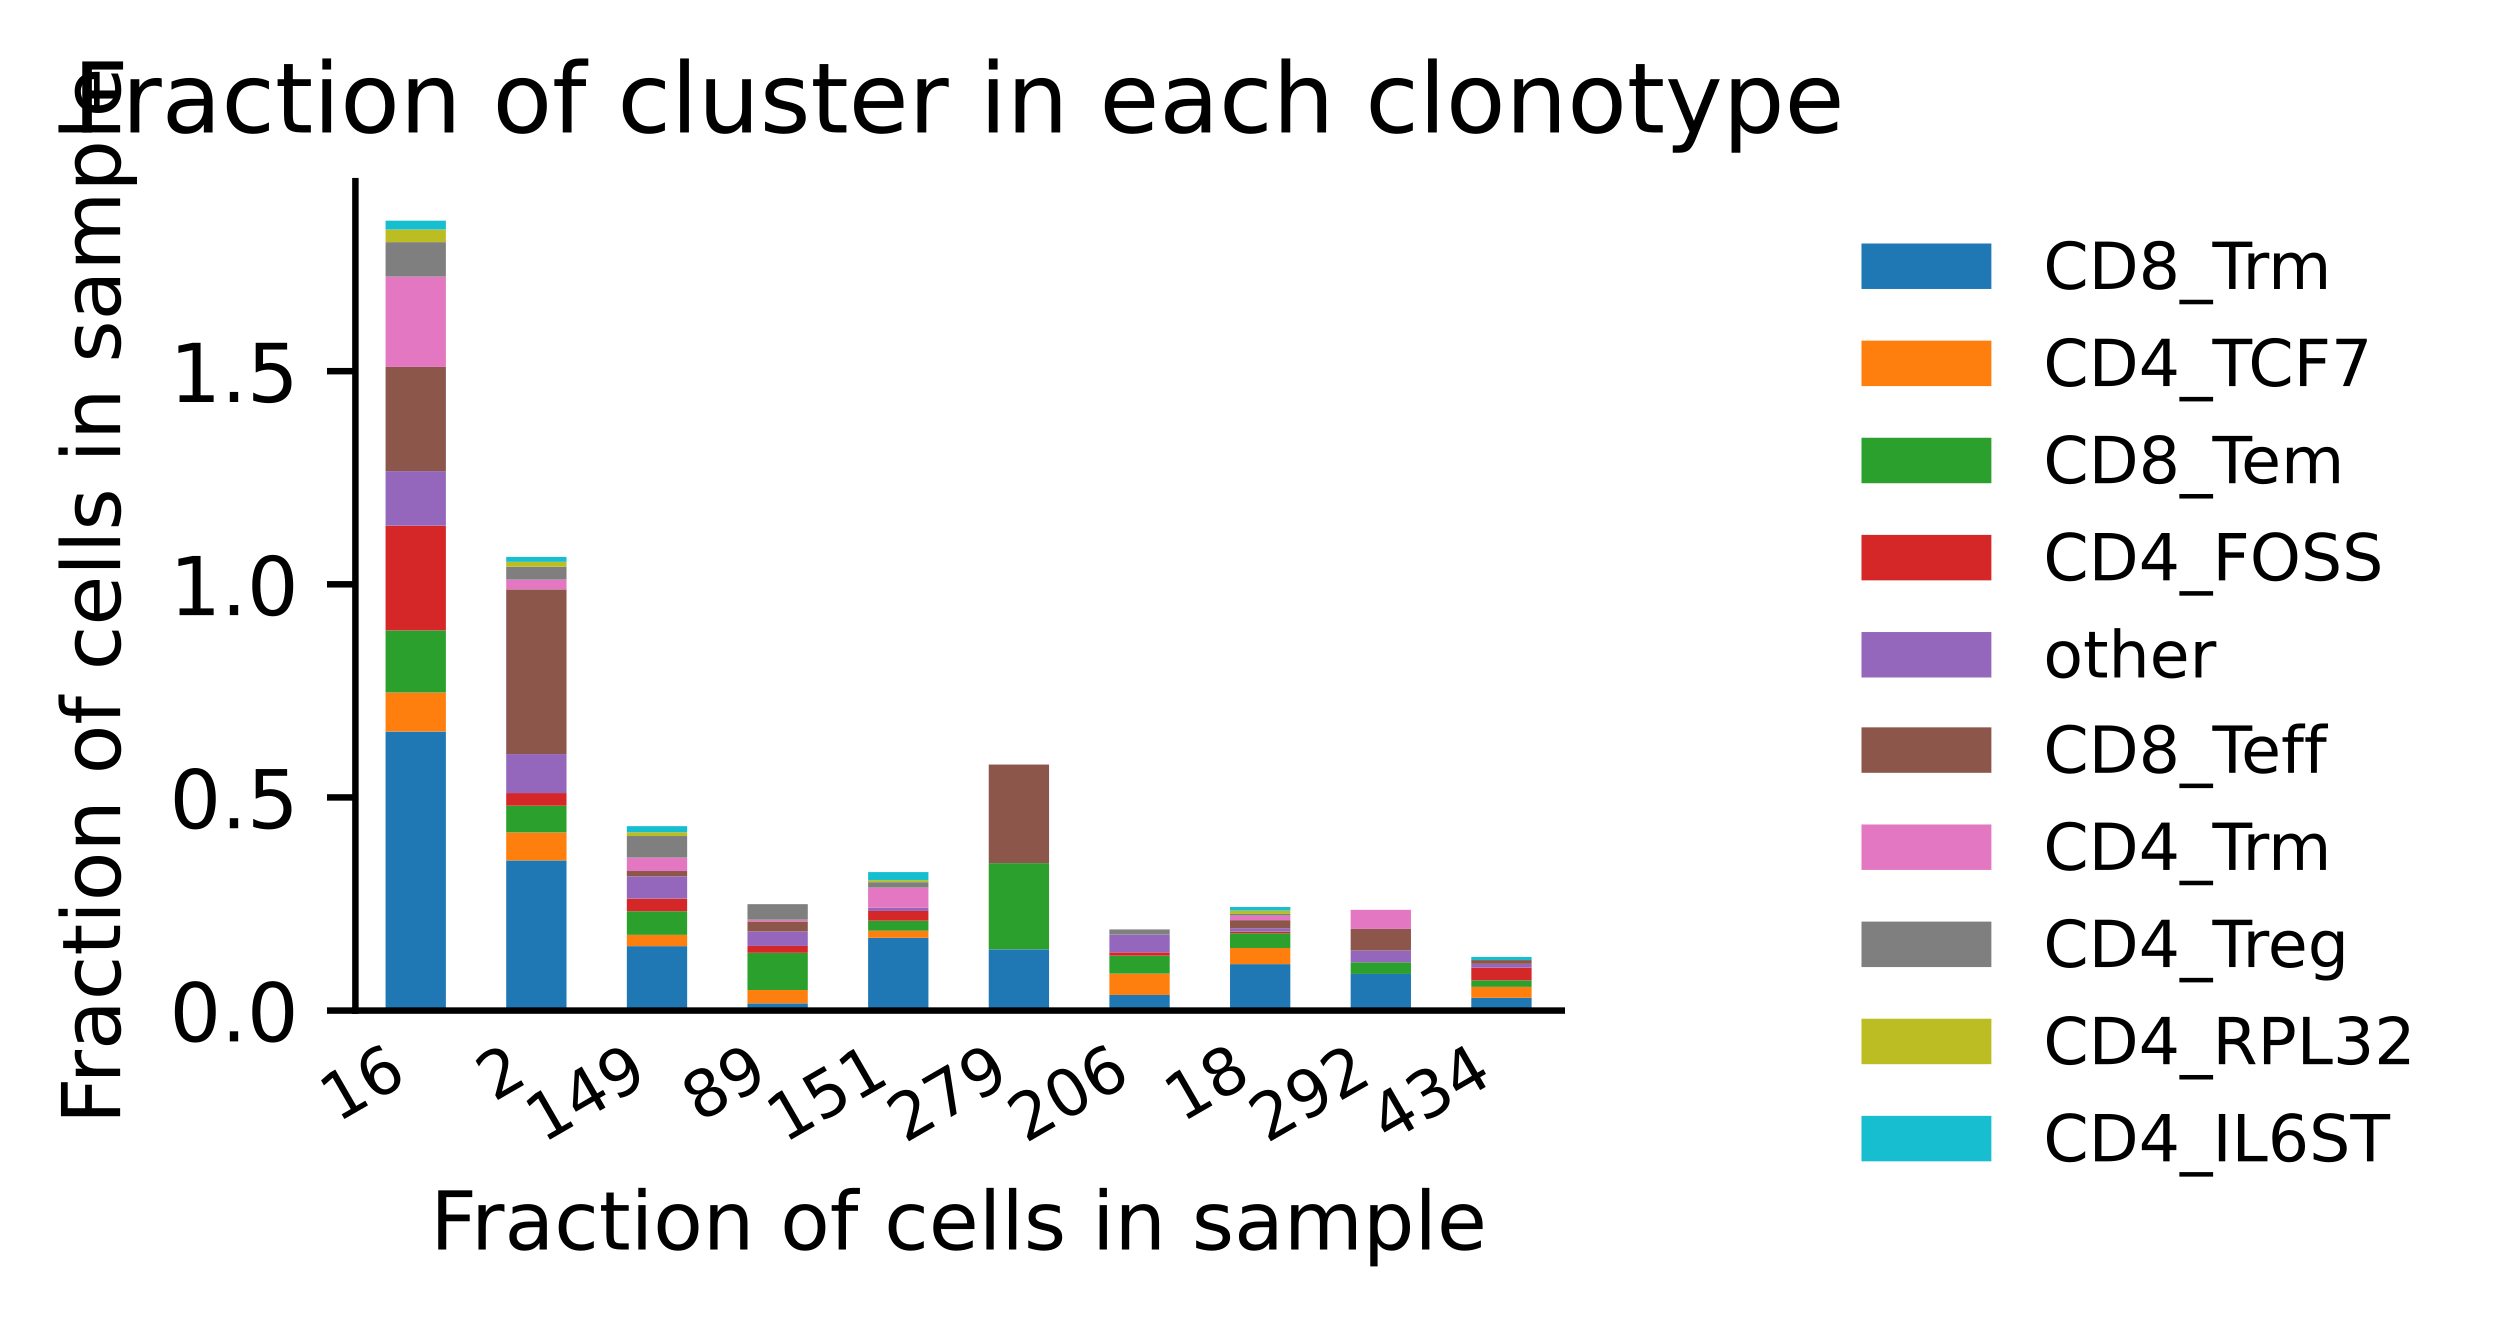 <?xml version="1.0" encoding="utf-8" standalone="no"?>
<!DOCTYPE svg PUBLIC "-//W3C//DTD SVG 1.1//EN"
  "http://www.w3.org/Graphics/SVG/1.1/DTD/svg11.dtd">
<!-- Created with matplotlib (https://matplotlib.org/) -->
<svg height="163.204pt" version="1.1" viewBox="0 0 307.967 163.204" width="307.967pt" xmlns="http://www.w3.org/2000/svg" xmlns:xlink="http://www.w3.org/1999/xlink">
 <defs>
  <style type="text/css">
*{stroke-linecap:butt;stroke-linejoin:round;}
  </style>
 </defs>
 <g id="figure_1">
  <g id="patch_1">
   <path d="M 0 163.204 
L 307.967 163.204 
L 307.967 0 
L 0 0 
z
" style="fill:#ffffff;"/>
  </g>
  <g id="axes_1">
   <g id="patch_2">
    <path d="M 43.781 124.486 
L 192.389 124.486 
L 192.389 22.318 
L 43.781 22.318 
z
" style="fill:#ffffff;"/>
   </g>
   <g id="patch_3">
    <path clip-path="url(#pfa4f77b683)" d="M 47.496 124.486 
L 54.927 124.486 
L 54.927 90.114 
L 47.496 90.114 
z
" style="fill:#1f77b4;"/>
   </g>
   <g id="patch_4">
    <path clip-path="url(#pfa4f77b683)" d="M 62.357 124.486 
L 69.788 124.486 
L 69.788 105.986 
L 62.357 105.986 
z
" style="fill:#1f77b4;"/>
   </g>
   <g id="patch_5">
    <path clip-path="url(#pfa4f77b683)" d="M 77.218 124.486 
L 84.648 124.486 
L 84.648 116.552 
L 77.218 116.552 
z
" style="fill:#1f77b4;"/>
   </g>
   <g id="patch_6">
    <path clip-path="url(#pfa4f77b683)" d="M 92.079 124.486 
L 99.509 124.486 
L 99.509 123.596 
L 92.079 123.596 
z
" style="fill:#1f77b4;"/>
   </g>
   <g id="patch_7">
    <path clip-path="url(#pfa4f77b683)" d="M 106.94 124.486 
L 114.37 124.486 
L 114.37 115.53 
L 106.94 115.53 
z
" style="fill:#1f77b4;"/>
   </g>
   <g id="patch_8">
    <path clip-path="url(#pfa4f77b683)" d="M 121.8 124.486 
L 129.231 124.486 
L 129.231 116.942 
L 121.8 116.942 
z
" style="fill:#1f77b4;"/>
   </g>
   <g id="patch_9">
    <path clip-path="url(#pfa4f77b683)" d="M 136.661 124.486 
L 144.092 124.486 
L 144.092 122.567 
L 136.661 122.567 
z
" style="fill:#1f77b4;"/>
   </g>
   <g id="patch_10">
    <path clip-path="url(#pfa4f77b683)" d="M 151.522 124.486 
L 158.952 124.486 
L 158.952 118.766 
L 151.522 118.766 
z
" style="fill:#1f77b4;"/>
   </g>
   <g id="patch_11">
    <path clip-path="url(#pfa4f77b683)" d="M 166.383 124.486 
L 173.813 124.486 
L 173.813 119.977 
L 166.383 119.977 
z
" style="fill:#1f77b4;"/>
   </g>
   <g id="patch_12">
    <path clip-path="url(#pfa4f77b683)" d="M 181.244 124.486 
L 188.674 124.486 
L 188.674 122.923 
L 181.244 122.923 
z
" style="fill:#1f77b4;"/>
   </g>
   <g id="patch_13">
    <path clip-path="url(#pfa4f77b683)" d="M 47.496 90.114 
L 54.927 90.114 
L 54.927 85.309 
L 47.496 85.309 
z
" style="fill:#ff7f0e;"/>
   </g>
   <g id="patch_14">
    <path clip-path="url(#pfa4f77b683)" d="M 62.357 105.986 
L 69.788 105.986 
L 69.788 102.547 
L 62.357 102.547 
z
" style="fill:#ff7f0e;"/>
   </g>
   <g id="patch_15">
    <path clip-path="url(#pfa4f77b683)" d="M 77.218 116.552 
L 84.648 116.552 
L 84.648 115.163 
L 77.218 115.163 
z
" style="fill:#ff7f0e;"/>
   </g>
   <g id="patch_16">
    <path clip-path="url(#pfa4f77b683)" d="M 92.079 123.596 
L 99.509 123.596 
L 99.509 121.959 
L 92.079 121.959 
z
" style="fill:#ff7f0e;"/>
   </g>
   <g id="patch_17">
    <path clip-path="url(#pfa4f77b683)" d="M 106.94 115.53 
L 114.37 115.53 
L 114.37 114.655 
L 106.94 114.655 
z
" style="fill:#ff7f0e;"/>
   </g>
   <g id="patch_18">
    <path clip-path="url(#pfa4f77b683)" d="M 121.8 124.486 
L 129.231 124.486 
L 129.231 124.486 
L 121.8 124.486 
z
" style="fill:#ff7f0e;"/>
   </g>
   <g id="patch_19">
    <path clip-path="url(#pfa4f77b683)" d="M 136.661 122.567 
L 144.092 122.567 
L 144.092 119.941 
L 136.661 119.941 
z
" style="fill:#ff7f0e;"/>
   </g>
   <g id="patch_20">
    <path clip-path="url(#pfa4f77b683)" d="M 151.522 118.766 
L 158.952 118.766 
L 158.952 116.78 
L 151.522 116.78 
z
" style="fill:#ff7f0e;"/>
   </g>
   <g id="patch_21">
    <path clip-path="url(#pfa4f77b683)" d="M 166.383 124.486 
L 173.813 124.486 
L 173.813 124.486 
L 166.383 124.486 
z
" style="fill:#ff7f0e;"/>
   </g>
   <g id="patch_22">
    <path clip-path="url(#pfa4f77b683)" d="M 181.244 122.923 
L 188.674 122.923 
L 188.674 121.57 
L 181.244 121.57 
z
" style="fill:#ff7f0e;"/>
   </g>
   <g id="patch_23">
    <path clip-path="url(#pfa4f77b683)" d="M 47.496 85.309 
L 54.927 85.309 
L 54.927 77.655 
L 47.496 77.655 
z
" style="fill:#2ca02c;"/>
   </g>
   <g id="patch_24">
    <path clip-path="url(#pfa4f77b683)" d="M 62.357 102.547 
L 69.788 102.547 
L 69.788 99.254 
L 62.357 99.254 
z
" style="fill:#2ca02c;"/>
   </g>
   <g id="patch_25">
    <path clip-path="url(#pfa4f77b683)" d="M 77.218 115.163 
L 84.648 115.163 
L 84.648 112.252 
L 77.218 112.252 
z
" style="fill:#2ca02c;"/>
   </g>
   <g id="patch_26">
    <path clip-path="url(#pfa4f77b683)" d="M 92.079 121.959 
L 99.509 121.959 
L 99.509 117.373 
L 92.079 117.373 
z
" style="fill:#2ca02c;"/>
   </g>
   <g id="patch_27">
    <path clip-path="url(#pfa4f77b683)" d="M 106.94 114.655 
L 114.37 114.655 
L 114.37 113.418 
L 106.94 113.418 
z
" style="fill:#2ca02c;"/>
   </g>
   <g id="patch_28">
    <path clip-path="url(#pfa4f77b683)" d="M 121.8 116.942 
L 129.231 116.942 
L 129.231 106.327 
L 121.8 106.327 
z
" style="fill:#2ca02c;"/>
   </g>
   <g id="patch_29">
    <path clip-path="url(#pfa4f77b683)" d="M 136.661 119.941 
L 144.092 119.941 
L 144.092 117.728 
L 136.661 117.728 
z
" style="fill:#2ca02c;"/>
   </g>
   <g id="patch_30">
    <path clip-path="url(#pfa4f77b683)" d="M 151.522 116.78 
L 158.952 116.78 
L 158.952 114.959 
L 151.522 114.959 
z
" style="fill:#2ca02c;"/>
   </g>
   <g id="patch_31">
    <path clip-path="url(#pfa4f77b683)" d="M 166.383 119.977 
L 173.813 119.977 
L 173.813 118.539 
L 166.383 118.539 
z
" style="fill:#2ca02c;"/>
   </g>
   <g id="patch_32">
    <path clip-path="url(#pfa4f77b683)" d="M 181.244 121.57 
L 188.674 121.57 
L 188.674 120.764 
L 181.244 120.764 
z
" style="fill:#2ca02c;"/>
   </g>
   <g id="patch_33">
    <path clip-path="url(#pfa4f77b683)" d="M 47.496 77.655 
L 54.927 77.655 
L 54.927 64.754 
L 47.496 64.754 
z
" style="fill:#d62728;"/>
   </g>
   <g id="patch_34">
    <path clip-path="url(#pfa4f77b683)" d="M 62.357 99.254 
L 69.788 99.254 
L 69.788 97.695 
L 62.357 97.695 
z
" style="fill:#d62728;"/>
   </g>
   <g id="patch_35">
    <path clip-path="url(#pfa4f77b683)" d="M 77.218 112.252 
L 84.648 112.252 
L 84.648 110.694 
L 77.218 110.694 
z
" style="fill:#d62728;"/>
   </g>
   <g id="patch_36">
    <path clip-path="url(#pfa4f77b683)" d="M 92.079 117.373 
L 99.509 117.373 
L 99.509 116.528 
L 92.079 116.528 
z
" style="fill:#d62728;"/>
   </g>
   <g id="patch_37">
    <path clip-path="url(#pfa4f77b683)" d="M 106.94 113.418 
L 114.37 113.418 
L 114.37 112.219 
L 106.94 112.219 
z
" style="fill:#d62728;"/>
   </g>
   <g id="patch_38">
    <path clip-path="url(#pfa4f77b683)" d="M 121.8 124.486 
L 129.231 124.486 
L 129.231 124.486 
L 121.8 124.486 
z
" style="fill:#d62728;"/>
   </g>
   <g id="patch_39">
    <path clip-path="url(#pfa4f77b683)" d="M 136.661 117.728 
L 144.092 117.728 
L 144.092 117.317 
L 136.661 117.317 
z
" style="fill:#d62728;"/>
   </g>
   <g id="patch_40">
    <path clip-path="url(#pfa4f77b683)" d="M 151.522 114.959 
L 158.952 114.959 
L 158.952 114.75 
L 151.522 114.75 
z
" style="fill:#d62728;"/>
   </g>
   <g id="patch_41">
    <path clip-path="url(#pfa4f77b683)" d="M 166.383 124.486 
L 173.813 124.486 
L 173.813 124.486 
L 166.383 124.486 
z
" style="fill:#d62728;"/>
   </g>
   <g id="patch_42">
    <path clip-path="url(#pfa4f77b683)" d="M 181.244 120.764 
L 188.674 120.764 
L 188.674 119.198 
L 181.244 119.198 
z
" style="fill:#d62728;"/>
   </g>
   <g id="patch_43">
    <path clip-path="url(#pfa4f77b683)" d="M 47.496 64.754 
L 54.927 64.754 
L 54.927 58.039 
L 47.496 58.039 
z
" style="fill:#9467bd;"/>
   </g>
   <g id="patch_44">
    <path clip-path="url(#pfa4f77b683)" d="M 62.357 97.695 
L 69.788 97.695 
L 69.788 92.892 
L 62.357 92.892 
z
" style="fill:#9467bd;"/>
   </g>
   <g id="patch_45">
    <path clip-path="url(#pfa4f77b683)" d="M 77.218 110.694 
L 84.648 110.694 
L 84.648 107.955 
L 77.218 107.955 
z
" style="fill:#9467bd;"/>
   </g>
   <g id="patch_46">
    <path clip-path="url(#pfa4f77b683)" d="M 92.079 116.528 
L 99.509 116.528 
L 99.509 114.755 
L 92.079 114.755 
z
" style="fill:#9467bd;"/>
   </g>
   <g id="patch_47">
    <path clip-path="url(#pfa4f77b683)" d="M 106.94 112.219 
L 114.37 112.219 
L 114.37 111.833 
L 106.94 111.833 
z
" style="fill:#9467bd;"/>
   </g>
   <g id="patch_48">
    <path clip-path="url(#pfa4f77b683)" d="M 121.8 124.486 
L 129.231 124.486 
L 129.231 124.486 
L 121.8 124.486 
z
" style="fill:#9467bd;"/>
   </g>
   <g id="patch_49">
    <path clip-path="url(#pfa4f77b683)" d="M 136.661 117.317 
L 144.092 117.317 
L 144.092 115.139 
L 136.661 115.139 
z
" style="fill:#9467bd;"/>
   </g>
   <g id="patch_50">
    <path clip-path="url(#pfa4f77b683)" d="M 151.522 114.75 
L 158.952 114.75 
L 158.952 114.34 
L 151.522 114.34 
z
" style="fill:#9467bd;"/>
   </g>
   <g id="patch_51">
    <path clip-path="url(#pfa4f77b683)" d="M 166.383 118.539 
L 173.813 118.539 
L 173.813 117.1 
L 166.383 117.1 
z
" style="fill:#9467bd;"/>
   </g>
   <g id="patch_52">
    <path clip-path="url(#pfa4f77b683)" d="M 181.244 119.198 
L 188.674 119.198 
L 188.674 118.733 
L 181.244 118.733 
z
" style="fill:#9467bd;"/>
   </g>
   <g id="patch_53">
    <path clip-path="url(#pfa4f77b683)" d="M 47.496 58.039 
L 54.927 58.039 
L 54.927 45.201 
L 47.496 45.201 
z
" style="fill:#8c564b;"/>
   </g>
   <g id="patch_54">
    <path clip-path="url(#pfa4f77b683)" d="M 62.357 92.892 
L 69.788 92.892 
L 69.788 72.6 
L 62.357 72.6 
z
" style="fill:#8c564b;"/>
   </g>
   <g id="patch_55">
    <path clip-path="url(#pfa4f77b683)" d="M 77.218 107.955 
L 84.648 107.955 
L 84.648 107.298 
L 77.218 107.298 
z
" style="fill:#8c564b;"/>
   </g>
   <g id="patch_56">
    <path clip-path="url(#pfa4f77b683)" d="M 92.079 114.755 
L 99.509 114.755 
L 99.509 113.504 
L 92.079 113.504 
z
" style="fill:#8c564b;"/>
   </g>
   <g id="patch_57">
    <path clip-path="url(#pfa4f77b683)" d="M 106.94 124.486 
L 114.37 124.486 
L 114.37 124.486 
L 106.94 124.486 
z
" style="fill:#8c564b;"/>
   </g>
   <g id="patch_58">
    <path clip-path="url(#pfa4f77b683)" d="M 121.8 106.327 
L 129.231 106.327 
L 129.231 94.182 
L 121.8 94.182 
z
" style="fill:#8c564b;"/>
   </g>
   <g id="patch_59">
    <path clip-path="url(#pfa4f77b683)" d="M 136.661 124.486 
L 144.092 124.486 
L 144.092 124.486 
L 136.661 124.486 
z
" style="fill:#8c564b;"/>
   </g>
   <g id="patch_60">
    <path clip-path="url(#pfa4f77b683)" d="M 151.522 114.34 
L 158.952 114.34 
L 158.952 113.349 
L 151.522 113.349 
z
" style="fill:#8c564b;"/>
   </g>
   <g id="patch_61">
    <path clip-path="url(#pfa4f77b683)" d="M 166.383 117.1 
L 173.813 117.1 
L 173.813 114.431 
L 166.383 114.431 
z
" style="fill:#8c564b;"/>
   </g>
   <g id="patch_62">
    <path clip-path="url(#pfa4f77b683)" d="M 181.244 118.733 
L 188.674 118.733 
L 188.674 118.268 
L 181.244 118.268 
z
" style="fill:#8c564b;"/>
   </g>
   <g id="patch_63">
    <path clip-path="url(#pfa4f77b683)" d="M 47.496 45.201 
L 54.927 45.201 
L 54.927 34.077 
L 47.496 34.077 
z
" style="fill:#e377c2;"/>
   </g>
   <g id="patch_64">
    <path clip-path="url(#pfa4f77b683)" d="M 62.357 72.6 
L 69.788 72.6 
L 69.788 71.406 
L 62.357 71.406 
z
" style="fill:#e377c2;"/>
   </g>
   <g id="patch_65">
    <path clip-path="url(#pfa4f77b683)" d="M 77.218 107.298 
L 84.648 107.298 
L 84.648 105.652 
L 77.218 105.652 
z
" style="fill:#e377c2;"/>
   </g>
   <g id="patch_66">
    <path clip-path="url(#pfa4f77b683)" d="M 92.079 113.504 
L 99.509 113.504 
L 99.509 113.296 
L 92.079 113.296 
z
" style="fill:#e377c2;"/>
   </g>
   <g id="patch_67">
    <path clip-path="url(#pfa4f77b683)" d="M 106.94 111.833 
L 114.37 111.833 
L 114.37 109.346 
L 106.94 109.346 
z
" style="fill:#e377c2;"/>
   </g>
   <g id="patch_68">
    <path clip-path="url(#pfa4f77b683)" d="M 121.8 124.486 
L 129.231 124.486 
L 129.231 124.486 
L 121.8 124.486 
z
" style="fill:#e377c2;"/>
   </g>
   <g id="patch_69">
    <path clip-path="url(#pfa4f77b683)" d="M 136.661 124.486 
L 144.092 124.486 
L 144.092 124.486 
L 136.661 124.486 
z
" style="fill:#e377c2;"/>
   </g>
   <g id="patch_70">
    <path clip-path="url(#pfa4f77b683)" d="M 151.522 113.349 
L 158.952 113.349 
L 158.952 112.795 
L 151.522 112.795 
z
" style="fill:#e377c2;"/>
   </g>
   <g id="patch_71">
    <path clip-path="url(#pfa4f77b683)" d="M 166.383 114.431 
L 173.813 114.431 
L 173.813 112.08 
L 166.383 112.08 
z
" style="fill:#e377c2;"/>
   </g>
   <g id="patch_72">
    <path clip-path="url(#pfa4f77b683)" d="M 181.244 124.486 
L 188.674 124.486 
L 188.674 124.486 
L 181.244 124.486 
z
" style="fill:#e377c2;"/>
   </g>
   <g id="patch_73">
    <path clip-path="url(#pfa4f77b683)" d="M 47.496 34.077 
L 54.927 34.077 
L 54.927 29.827 
L 47.496 29.827 
z
" style="fill:#7f7f7f;"/>
   </g>
   <g id="patch_74">
    <path clip-path="url(#pfa4f77b683)" d="M 62.357 71.406 
L 69.788 71.406 
L 69.788 69.822 
L 62.357 69.822 
z
" style="fill:#7f7f7f;"/>
   </g>
   <g id="patch_75">
    <path clip-path="url(#pfa4f77b683)" d="M 77.218 105.652 
L 84.648 105.652 
L 84.648 102.986 
L 77.218 102.986 
z
" style="fill:#7f7f7f;"/>
   </g>
   <g id="patch_76">
    <path clip-path="url(#pfa4f77b683)" d="M 92.079 113.296 
L 99.509 113.296 
L 99.509 111.381 
L 92.079 111.381 
z
" style="fill:#7f7f7f;"/>
   </g>
   <g id="patch_77">
    <path clip-path="url(#pfa4f77b683)" d="M 106.94 109.346 
L 114.37 109.346 
L 114.37 108.672 
L 106.94 108.672 
z
" style="fill:#7f7f7f;"/>
   </g>
   <g id="patch_78">
    <path clip-path="url(#pfa4f77b683)" d="M 121.8 124.486 
L 129.231 124.486 
L 129.231 124.486 
L 121.8 124.486 
z
" style="fill:#7f7f7f;"/>
   </g>
   <g id="patch_79">
    <path clip-path="url(#pfa4f77b683)" d="M 136.661 115.139 
L 144.092 115.139 
L 144.092 114.494 
L 136.661 114.494 
z
" style="fill:#7f7f7f;"/>
   </g>
   <g id="patch_80">
    <path clip-path="url(#pfa4f77b683)" d="M 151.522 112.795 
L 158.952 112.795 
L 158.952 112.586 
L 151.522 112.586 
z
" style="fill:#7f7f7f;"/>
   </g>
   <g id="patch_81">
    <path clip-path="url(#pfa4f77b683)" d="M 166.383 124.486 
L 173.813 124.486 
L 173.813 124.486 
L 166.383 124.486 
z
" style="fill:#7f7f7f;"/>
   </g>
   <g id="patch_82">
    <path clip-path="url(#pfa4f77b683)" d="M 181.244 124.486 
L 188.674 124.486 
L 188.674 124.486 
L 181.244 124.486 
z
" style="fill:#7f7f7f;"/>
   </g>
   <g id="patch_83">
    <path clip-path="url(#pfa4f77b683)" d="M 47.496 29.827 
L 54.927 29.827 
L 54.927 28.273 
L 47.496 28.273 
z
" style="fill:#bcbd22;"/>
   </g>
   <g id="patch_84">
    <path clip-path="url(#pfa4f77b683)" d="M 62.357 69.822 
L 69.788 69.822 
L 69.788 69.21 
L 62.357 69.21 
z
" style="fill:#bcbd22;"/>
   </g>
   <g id="patch_85">
    <path clip-path="url(#pfa4f77b683)" d="M 77.218 102.986 
L 84.648 102.986 
L 84.648 102.521 
L 77.218 102.521 
z
" style="fill:#bcbd22;"/>
   </g>
   <g id="patch_86">
    <path clip-path="url(#pfa4f77b683)" d="M 92.079 124.486 
L 99.509 124.486 
L 99.509 124.486 
L 92.079 124.486 
z
" style="fill:#bcbd22;"/>
   </g>
   <g id="patch_87">
    <path clip-path="url(#pfa4f77b683)" d="M 106.94 108.672 
L 114.37 108.672 
L 114.37 108.421 
L 106.94 108.421 
z
" style="fill:#bcbd22;"/>
   </g>
   <g id="patch_88">
    <path clip-path="url(#pfa4f77b683)" d="M 121.8 124.486 
L 129.231 124.486 
L 129.231 124.486 
L 121.8 124.486 
z
" style="fill:#bcbd22;"/>
   </g>
   <g id="patch_89">
    <path clip-path="url(#pfa4f77b683)" d="M 136.661 124.486 
L 144.092 124.486 
L 144.092 124.486 
L 136.661 124.486 
z
" style="fill:#bcbd22;"/>
   </g>
   <g id="patch_90">
    <path clip-path="url(#pfa4f77b683)" d="M 151.522 112.586 
L 158.952 112.586 
L 158.952 112.176 
L 151.522 112.176 
z
" style="fill:#bcbd22;"/>
   </g>
   <g id="patch_91">
    <path clip-path="url(#pfa4f77b683)" d="M 166.383 124.486 
L 173.813 124.486 
L 173.813 124.486 
L 166.383 124.486 
z
" style="fill:#bcbd22;"/>
   </g>
   <g id="patch_92">
    <path clip-path="url(#pfa4f77b683)" d="M 181.244 124.486 
L 188.674 124.486 
L 188.674 124.486 
L 181.244 124.486 
z
" style="fill:#bcbd22;"/>
   </g>
   <g id="patch_93">
    <path clip-path="url(#pfa4f77b683)" d="M 47.496 28.273 
L 54.927 28.273 
L 54.927 27.183 
L 47.496 27.183 
z
" style="fill:#17becf;"/>
   </g>
   <g id="patch_94">
    <path clip-path="url(#pfa4f77b683)" d="M 62.357 69.21 
L 69.788 69.21 
L 69.788 68.606 
L 62.357 68.606 
z
" style="fill:#17becf;"/>
   </g>
   <g id="patch_95">
    <path clip-path="url(#pfa4f77b683)" d="M 77.218 102.521 
L 84.648 102.521 
L 84.648 101.77 
L 77.218 101.77 
z
" style="fill:#17becf;"/>
   </g>
   <g id="patch_96">
    <path clip-path="url(#pfa4f77b683)" d="M 92.079 124.486 
L 99.509 124.486 
L 99.509 124.486 
L 92.079 124.486 
z
" style="fill:#17becf;"/>
   </g>
   <g id="patch_97">
    <path clip-path="url(#pfa4f77b683)" d="M 106.94 108.421 
L 114.37 108.421 
L 114.37 107.43 
L 106.94 107.43 
z
" style="fill:#17becf;"/>
   </g>
   <g id="patch_98">
    <path clip-path="url(#pfa4f77b683)" d="M 121.8 124.486 
L 129.231 124.486 
L 129.231 124.486 
L 121.8 124.486 
z
" style="fill:#17becf;"/>
   </g>
   <g id="patch_99">
    <path clip-path="url(#pfa4f77b683)" d="M 136.661 124.486 
L 144.092 124.486 
L 144.092 124.486 
L 136.661 124.486 
z
" style="fill:#17becf;"/>
   </g>
   <g id="patch_100">
    <path clip-path="url(#pfa4f77b683)" d="M 151.522 112.176 
L 158.952 112.176 
L 158.952 111.732 
L 151.522 111.732 
z
" style="fill:#17becf;"/>
   </g>
   <g id="patch_101">
    <path clip-path="url(#pfa4f77b683)" d="M 166.383 124.486 
L 173.813 124.486 
L 173.813 124.486 
L 166.383 124.486 
z
" style="fill:#17becf;"/>
   </g>
   <g id="patch_102">
    <path clip-path="url(#pfa4f77b683)" d="M 181.244 118.268 
L 188.674 118.268 
L 188.674 117.882 
L 181.244 117.882 
z
" style="fill:#17becf;"/>
   </g>
   <g id="matplotlib.axis_1">
    <g id="xtick_1">
     <g id="line2d_1"/>
     <g id="text_1">
      <!-- 16 -->
      <defs>
       <path d="M 12.406 8.297 
L 28.516 8.297 
L 28.516 63.922 
L 10.984 60.406 
L 10.984 69.391 
L 28.422 72.906 
L 38.281 72.906 
L 38.281 8.297 
L 54.391 8.297 
L 54.391 0 
L 12.406 0 
z
" id="DejaVuSans-49"/>
       <path d="M 33.016 40.375 
Q 26.375 40.375 22.484 35.828 
Q 18.609 31.297 18.609 23.391 
Q 18.609 15.531 22.484 10.953 
Q 26.375 6.391 33.016 6.391 
Q 39.656 6.391 43.531 10.953 
Q 47.406 15.531 47.406 23.391 
Q 47.406 31.297 43.531 35.828 
Q 39.656 40.375 33.016 40.375 
z
M 52.594 71.297 
L 52.594 62.312 
Q 48.875 64.062 45.094 64.984 
Q 41.312 65.922 37.594 65.922 
Q 27.828 65.922 22.672 59.328 
Q 17.531 52.734 16.797 39.406 
Q 19.672 43.656 24.016 45.922 
Q 28.375 48.188 33.594 48.188 
Q 44.578 48.188 50.953 41.516 
Q 57.328 34.859 57.328 23.391 
Q 57.328 12.156 50.688 5.359 
Q 44.047 -1.422 33.016 -1.422 
Q 20.359 -1.422 13.672 8.266 
Q 6.984 17.969 6.984 36.375 
Q 6.984 53.656 15.188 63.938 
Q 23.391 74.219 37.203 74.219 
Q 40.922 74.219 44.703 73.484 
Q 48.484 72.75 52.594 71.297 
z
" id="DejaVuSans-54"/>
      </defs>
      <g transform="translate(41.564 138.34)rotate(-30)scale(0.08 -0.08)">
       <use xlink:href="#DejaVuSans-49"/>
       <use x="63.623" xlink:href="#DejaVuSans-54"/>
      </g>
     </g>
    </g>
    <g id="xtick_2">
     <g id="line2d_2"/>
     <g id="text_2">
      <!-- 2 -->
      <defs>
       <path d="M 19.188 8.297 
L 53.609 8.297 
L 53.609 0 
L 7.328 0 
L 7.328 8.297 
Q 12.938 14.109 22.625 23.891 
Q 32.328 33.688 34.812 36.531 
Q 39.547 41.844 41.422 45.531 
Q 43.312 49.219 43.312 52.781 
Q 43.312 58.594 39.234 62.25 
Q 35.156 65.922 28.609 65.922 
Q 23.969 65.922 18.812 64.312 
Q 13.672 62.703 7.812 59.422 
L 7.812 69.391 
Q 13.766 71.781 18.938 73 
Q 24.125 74.219 28.422 74.219 
Q 39.75 74.219 46.484 68.547 
Q 53.219 62.891 53.219 53.422 
Q 53.219 48.922 51.531 44.891 
Q 49.859 40.875 45.406 35.406 
Q 44.188 33.984 37.641 27.219 
Q 31.109 20.453 19.188 8.297 
z
" id="DejaVuSans-50"/>
      </defs>
      <g transform="translate(60.833 135.795)rotate(-30)scale(0.08 -0.08)">
       <use xlink:href="#DejaVuSans-50"/>
      </g>
     </g>
    </g>
    <g id="xtick_3">
     <g id="line2d_3"/>
     <g id="text_3">
      <!-- 149 -->
      <defs>
       <path d="M 37.797 64.312 
L 12.891 25.391 
L 37.797 25.391 
z
M 35.203 72.906 
L 47.609 72.906 
L 47.609 25.391 
L 58.016 25.391 
L 58.016 17.188 
L 47.609 17.188 
L 47.609 0 
L 37.797 0 
L 37.797 17.188 
L 4.891 17.188 
L 4.891 26.703 
z
" id="DejaVuSans-52"/>
       <path d="M 10.984 1.516 
L 10.984 10.5 
Q 14.703 8.734 18.5 7.812 
Q 22.312 6.891 25.984 6.891 
Q 35.75 6.891 40.891 13.453 
Q 46.047 20.016 46.781 33.406 
Q 43.953 29.203 39.594 26.953 
Q 35.25 24.703 29.984 24.703 
Q 19.047 24.703 12.672 31.312 
Q 6.297 37.938 6.297 49.422 
Q 6.297 60.641 12.938 67.422 
Q 19.578 74.219 30.609 74.219 
Q 43.266 74.219 49.922 64.516 
Q 56.594 54.828 56.594 36.375 
Q 56.594 19.141 48.406 8.859 
Q 40.234 -1.422 26.422 -1.422 
Q 22.703 -1.422 18.891 -0.688 
Q 15.094 0.047 10.984 1.516 
z
M 30.609 32.422 
Q 37.25 32.422 41.125 36.953 
Q 45.016 41.5 45.016 49.422 
Q 45.016 57.281 41.125 61.844 
Q 37.25 66.406 30.609 66.406 
Q 23.969 66.406 20.094 61.844 
Q 16.219 57.281 16.219 49.422 
Q 16.219 41.5 20.094 36.953 
Q 23.969 32.422 30.609 32.422 
z
" id="DejaVuSans-57"/>
      </defs>
      <g transform="translate(66.877 140.885)rotate(-30)scale(0.08 -0.08)">
       <use xlink:href="#DejaVuSans-49"/>
       <use x="63.623" xlink:href="#DejaVuSans-52"/>
       <use x="127.246" xlink:href="#DejaVuSans-57"/>
      </g>
     </g>
    </g>
    <g id="xtick_4">
     <g id="line2d_4"/>
     <g id="text_4">
      <!-- 89 -->
      <defs>
       <path d="M 31.781 34.625 
Q 24.75 34.625 20.719 30.859 
Q 16.703 27.094 16.703 20.516 
Q 16.703 13.922 20.719 10.156 
Q 24.75 6.391 31.781 6.391 
Q 38.812 6.391 42.859 10.172 
Q 46.922 13.969 46.922 20.516 
Q 46.922 27.094 42.891 30.859 
Q 38.875 34.625 31.781 34.625 
z
M 21.922 38.812 
Q 15.578 40.375 12.031 44.719 
Q 8.5 49.078 8.5 55.328 
Q 8.5 64.062 14.719 69.141 
Q 20.953 74.219 31.781 74.219 
Q 42.672 74.219 48.875 69.141 
Q 55.078 64.062 55.078 55.328 
Q 55.078 49.078 51.531 44.719 
Q 48 40.375 41.703 38.812 
Q 48.828 37.156 52.797 32.312 
Q 56.781 27.484 56.781 20.516 
Q 56.781 9.906 50.312 4.234 
Q 43.844 -1.422 31.781 -1.422 
Q 19.734 -1.422 13.25 4.234 
Q 6.781 9.906 6.781 20.516 
Q 6.781 27.484 10.781 32.312 
Q 14.797 37.156 21.922 38.812 
z
M 18.312 54.391 
Q 18.312 48.734 21.844 45.562 
Q 25.391 42.391 31.781 42.391 
Q 38.141 42.391 41.719 45.562 
Q 45.312 48.734 45.312 54.391 
Q 45.312 60.062 41.719 63.234 
Q 38.141 66.406 31.781 66.406 
Q 25.391 66.406 21.844 63.234 
Q 18.312 60.062 18.312 54.391 
z
" id="DejaVuSans-56"/>
      </defs>
      <g transform="translate(86.146 138.34)rotate(-30)scale(0.08 -0.08)">
       <use xlink:href="#DejaVuSans-56"/>
       <use x="63.623" xlink:href="#DejaVuSans-57"/>
      </g>
     </g>
    </g>
    <g id="xtick_5">
     <g id="line2d_5"/>
     <g id="text_5">
      <!-- 151 -->
      <defs>
       <path d="M 10.797 72.906 
L 49.516 72.906 
L 49.516 64.594 
L 19.828 64.594 
L 19.828 46.734 
Q 21.969 47.469 24.109 47.828 
Q 26.266 48.188 28.422 48.188 
Q 40.625 48.188 47.75 41.5 
Q 54.891 34.812 54.891 23.391 
Q 54.891 11.625 47.562 5.094 
Q 40.234 -1.422 26.906 -1.422 
Q 22.312 -1.422 17.547 -0.641 
Q 12.797 0.141 7.719 1.703 
L 7.719 11.625 
Q 12.109 9.234 16.797 8.062 
Q 21.484 6.891 26.703 6.891 
Q 35.156 6.891 40.078 11.328 
Q 45.016 15.766 45.016 23.391 
Q 45.016 31 40.078 35.438 
Q 35.156 39.891 26.703 39.891 
Q 22.75 39.891 18.812 39.016 
Q 14.891 38.141 10.797 36.281 
z
" id="DejaVuSans-53"/>
      </defs>
      <g transform="translate(96.599 140.885)rotate(-30)scale(0.08 -0.08)">
       <use xlink:href="#DejaVuSans-49"/>
       <use x="63.623" xlink:href="#DejaVuSans-53"/>
       <use x="127.246" xlink:href="#DejaVuSans-49"/>
      </g>
     </g>
    </g>
    <g id="xtick_6">
     <g id="line2d_6"/>
     <g id="text_6">
      <!-- 279 -->
      <defs>
       <path d="M 8.203 72.906 
L 55.078 72.906 
L 55.078 68.703 
L 28.609 0 
L 18.312 0 
L 43.219 64.594 
L 8.203 64.594 
z
" id="DejaVuSans-55"/>
      </defs>
      <g transform="translate(111.46 140.885)rotate(-30)scale(0.08 -0.08)">
       <use xlink:href="#DejaVuSans-50"/>
       <use x="63.623" xlink:href="#DejaVuSans-55"/>
       <use x="127.246" xlink:href="#DejaVuSans-57"/>
      </g>
     </g>
    </g>
    <g id="xtick_7">
     <g id="line2d_7"/>
     <g id="text_7">
      <!-- 206 -->
      <defs>
       <path d="M 31.781 66.406 
Q 24.172 66.406 20.328 58.906 
Q 16.5 51.422 16.5 36.375 
Q 16.5 21.391 20.328 13.891 
Q 24.172 6.391 31.781 6.391 
Q 39.453 6.391 43.281 13.891 
Q 47.125 21.391 47.125 36.375 
Q 47.125 51.422 43.281 58.906 
Q 39.453 66.406 31.781 66.406 
z
M 31.781 74.219 
Q 44.047 74.219 50.516 64.516 
Q 56.984 54.828 56.984 36.375 
Q 56.984 17.969 50.516 8.266 
Q 44.047 -1.422 31.781 -1.422 
Q 19.531 -1.422 13.062 8.266 
Q 6.594 17.969 6.594 36.375 
Q 6.594 54.828 13.062 64.516 
Q 19.531 74.219 31.781 74.219 
z
" id="DejaVuSans-48"/>
      </defs>
      <g transform="translate(126.32 140.885)rotate(-30)scale(0.08 -0.08)">
       <use xlink:href="#DejaVuSans-50"/>
       <use x="63.623" xlink:href="#DejaVuSans-48"/>
       <use x="127.246" xlink:href="#DejaVuSans-54"/>
      </g>
     </g>
    </g>
    <g id="xtick_8">
     <g id="line2d_8"/>
     <g id="text_8">
      <!-- 18 -->
      <g transform="translate(145.589 138.34)rotate(-30)scale(0.08 -0.08)">
       <use xlink:href="#DejaVuSans-49"/>
       <use x="63.623" xlink:href="#DejaVuSans-56"/>
      </g>
     </g>
    </g>
    <g id="xtick_9">
     <g id="line2d_9"/>
     <g id="text_9">
      <!-- 292 -->
      <g transform="translate(156.042 140.885)rotate(-30)scale(0.08 -0.08)">
       <use xlink:href="#DejaVuSans-50"/>
       <use x="63.623" xlink:href="#DejaVuSans-57"/>
       <use x="127.246" xlink:href="#DejaVuSans-50"/>
      </g>
     </g>
    </g>
    <g id="xtick_10">
     <g id="line2d_10"/>
     <g id="text_10">
      <!-- 434 -->
      <defs>
       <path d="M 40.578 39.312 
Q 47.656 37.797 51.625 33 
Q 55.609 28.219 55.609 21.188 
Q 55.609 10.406 48.188 4.484 
Q 40.766 -1.422 27.094 -1.422 
Q 22.516 -1.422 17.656 -0.516 
Q 12.797 0.391 7.625 2.203 
L 7.625 11.719 
Q 11.719 9.328 16.594 8.109 
Q 21.484 6.891 26.812 6.891 
Q 36.078 6.891 40.938 10.547 
Q 45.797 14.203 45.797 21.188 
Q 45.797 27.641 41.281 31.266 
Q 36.766 34.906 28.719 34.906 
L 20.219 34.906 
L 20.219 43.016 
L 29.109 43.016 
Q 36.375 43.016 40.234 45.922 
Q 44.094 48.828 44.094 54.297 
Q 44.094 59.906 40.109 62.906 
Q 36.141 65.922 28.719 65.922 
Q 24.656 65.922 20.016 65.031 
Q 15.375 64.156 9.812 62.312 
L 9.812 71.094 
Q 15.438 72.656 20.344 73.438 
Q 25.25 74.219 29.594 74.219 
Q 40.828 74.219 47.359 69.109 
Q 53.906 64.016 53.906 55.328 
Q 53.906 49.266 50.438 45.094 
Q 46.969 40.922 40.578 39.312 
z
" id="DejaVuSans-51"/>
      </defs>
      <g transform="translate(170.903 140.885)rotate(-30)scale(0.08 -0.08)">
       <use xlink:href="#DejaVuSans-52"/>
       <use x="63.623" xlink:href="#DejaVuSans-51"/>
       <use x="127.246" xlink:href="#DejaVuSans-52"/>
      </g>
     </g>
    </g>
    <g id="text_11">
     <!-- Fraction of cells in sample -->
     <defs>
      <path d="M 9.812 72.906 
L 51.703 72.906 
L 51.703 64.594 
L 19.672 64.594 
L 19.672 43.109 
L 48.578 43.109 
L 48.578 34.812 
L 19.672 34.812 
L 19.672 0 
L 9.812 0 
z
" id="DejaVuSans-70"/>
      <path d="M 41.109 46.297 
Q 39.594 47.172 37.812 47.578 
Q 36.031 48 33.891 48 
Q 26.266 48 22.188 43.047 
Q 18.109 38.094 18.109 28.812 
L 18.109 0 
L 9.078 0 
L 9.078 54.688 
L 18.109 54.688 
L 18.109 46.188 
Q 20.953 51.172 25.484 53.578 
Q 30.031 56 36.531 56 
Q 37.453 56 38.578 55.875 
Q 39.703 55.766 41.062 55.516 
z
" id="DejaVuSans-114"/>
      <path d="M 34.281 27.484 
Q 23.391 27.484 19.188 25 
Q 14.984 22.516 14.984 16.5 
Q 14.984 11.719 18.141 8.906 
Q 21.297 6.109 26.703 6.109 
Q 34.188 6.109 38.703 11.406 
Q 43.219 16.703 43.219 25.484 
L 43.219 27.484 
z
M 52.203 31.203 
L 52.203 0 
L 43.219 0 
L 43.219 8.297 
Q 40.141 3.328 35.547 0.953 
Q 30.953 -1.422 24.312 -1.422 
Q 15.922 -1.422 10.953 3.297 
Q 6 8.016 6 15.922 
Q 6 25.141 12.172 29.828 
Q 18.359 34.516 30.609 34.516 
L 43.219 34.516 
L 43.219 35.406 
Q 43.219 41.609 39.141 45 
Q 35.062 48.391 27.688 48.391 
Q 23 48.391 18.547 47.266 
Q 14.109 46.141 10.016 43.891 
L 10.016 52.203 
Q 14.938 54.109 19.578 55.047 
Q 24.219 56 28.609 56 
Q 40.484 56 46.344 49.844 
Q 52.203 43.703 52.203 31.203 
z
" id="DejaVuSans-97"/>
      <path d="M 48.781 52.594 
L 48.781 44.188 
Q 44.969 46.297 41.141 47.344 
Q 37.312 48.391 33.406 48.391 
Q 24.656 48.391 19.812 42.844 
Q 14.984 37.312 14.984 27.297 
Q 14.984 17.281 19.812 11.734 
Q 24.656 6.203 33.406 6.203 
Q 37.312 6.203 41.141 7.25 
Q 44.969 8.297 48.781 10.406 
L 48.781 2.094 
Q 45.016 0.344 40.984 -0.531 
Q 36.969 -1.422 32.422 -1.422 
Q 20.062 -1.422 12.781 6.344 
Q 5.516 14.109 5.516 27.297 
Q 5.516 40.672 12.859 48.328 
Q 20.219 56 33.016 56 
Q 37.156 56 41.109 55.141 
Q 45.062 54.297 48.781 52.594 
z
" id="DejaVuSans-99"/>
      <path d="M 18.312 70.219 
L 18.312 54.688 
L 36.812 54.688 
L 36.812 47.703 
L 18.312 47.703 
L 18.312 18.016 
Q 18.312 11.328 20.141 9.422 
Q 21.969 7.516 27.594 7.516 
L 36.812 7.516 
L 36.812 0 
L 27.594 0 
Q 17.188 0 13.234 3.875 
Q 9.281 7.766 9.281 18.016 
L 9.281 47.703 
L 2.688 47.703 
L 2.688 54.688 
L 9.281 54.688 
L 9.281 70.219 
z
" id="DejaVuSans-116"/>
      <path d="M 9.422 54.688 
L 18.406 54.688 
L 18.406 0 
L 9.422 0 
z
M 9.422 75.984 
L 18.406 75.984 
L 18.406 64.594 
L 9.422 64.594 
z
" id="DejaVuSans-105"/>
      <path d="M 30.609 48.391 
Q 23.391 48.391 19.188 42.75 
Q 14.984 37.109 14.984 27.297 
Q 14.984 17.484 19.156 11.844 
Q 23.344 6.203 30.609 6.203 
Q 37.797 6.203 41.984 11.859 
Q 46.188 17.531 46.188 27.297 
Q 46.188 37.016 41.984 42.703 
Q 37.797 48.391 30.609 48.391 
z
M 30.609 56 
Q 42.328 56 49.016 48.375 
Q 55.719 40.766 55.719 27.297 
Q 55.719 13.875 49.016 6.219 
Q 42.328 -1.422 30.609 -1.422 
Q 18.844 -1.422 12.172 6.219 
Q 5.516 13.875 5.516 27.297 
Q 5.516 40.766 12.172 48.375 
Q 18.844 56 30.609 56 
z
" id="DejaVuSans-111"/>
      <path d="M 54.891 33.016 
L 54.891 0 
L 45.906 0 
L 45.906 32.719 
Q 45.906 40.484 42.875 44.328 
Q 39.844 48.188 33.797 48.188 
Q 26.516 48.188 22.312 43.547 
Q 18.109 38.922 18.109 30.906 
L 18.109 0 
L 9.078 0 
L 9.078 54.688 
L 18.109 54.688 
L 18.109 46.188 
Q 21.344 51.125 25.703 53.562 
Q 30.078 56 35.797 56 
Q 45.219 56 50.047 50.172 
Q 54.891 44.344 54.891 33.016 
z
" id="DejaVuSans-110"/>
      <path id="DejaVuSans-32"/>
      <path d="M 37.109 75.984 
L 37.109 68.5 
L 28.516 68.5 
Q 23.688 68.5 21.797 66.547 
Q 19.922 64.594 19.922 59.516 
L 19.922 54.688 
L 34.719 54.688 
L 34.719 47.703 
L 19.922 47.703 
L 19.922 0 
L 10.891 0 
L 10.891 47.703 
L 2.297 47.703 
L 2.297 54.688 
L 10.891 54.688 
L 10.891 58.5 
Q 10.891 67.625 15.141 71.797 
Q 19.391 75.984 28.609 75.984 
z
" id="DejaVuSans-102"/>
      <path d="M 56.203 29.594 
L 56.203 25.203 
L 14.891 25.203 
Q 15.484 15.922 20.484 11.062 
Q 25.484 6.203 34.422 6.203 
Q 39.594 6.203 44.453 7.469 
Q 49.312 8.734 54.109 11.281 
L 54.109 2.781 
Q 49.266 0.734 44.188 -0.344 
Q 39.109 -1.422 33.891 -1.422 
Q 20.797 -1.422 13.156 6.188 
Q 5.516 13.812 5.516 26.812 
Q 5.516 40.234 12.766 48.109 
Q 20.016 56 32.328 56 
Q 43.359 56 49.781 48.891 
Q 56.203 41.797 56.203 29.594 
z
M 47.219 32.234 
Q 47.125 39.594 43.094 43.984 
Q 39.062 48.391 32.422 48.391 
Q 24.906 48.391 20.391 44.141 
Q 15.875 39.891 15.188 32.172 
z
" id="DejaVuSans-101"/>
      <path d="M 9.422 75.984 
L 18.406 75.984 
L 18.406 0 
L 9.422 0 
z
" id="DejaVuSans-108"/>
      <path d="M 44.281 53.078 
L 44.281 44.578 
Q 40.484 46.531 36.375 47.5 
Q 32.281 48.484 27.875 48.484 
Q 21.188 48.484 17.844 46.438 
Q 14.5 44.391 14.5 40.281 
Q 14.5 37.156 16.891 35.375 
Q 19.281 33.594 26.516 31.984 
L 29.594 31.297 
Q 39.156 29.25 43.188 25.516 
Q 47.219 21.781 47.219 15.094 
Q 47.219 7.469 41.188 3.016 
Q 35.156 -1.422 24.609 -1.422 
Q 20.219 -1.422 15.453 -0.562 
Q 10.688 0.297 5.422 2 
L 5.422 11.281 
Q 10.406 8.688 15.234 7.391 
Q 20.062 6.109 24.812 6.109 
Q 31.156 6.109 34.562 8.281 
Q 37.984 10.453 37.984 14.406 
Q 37.984 18.062 35.516 20.016 
Q 33.062 21.969 24.703 23.781 
L 21.578 24.516 
Q 13.234 26.266 9.516 29.906 
Q 5.812 33.547 5.812 39.891 
Q 5.812 47.609 11.281 51.797 
Q 16.75 56 26.812 56 
Q 31.781 56 36.172 55.266 
Q 40.578 54.547 44.281 53.078 
z
" id="DejaVuSans-115"/>
      <path d="M 52 44.188 
Q 55.375 50.25 60.062 53.125 
Q 64.75 56 71.094 56 
Q 79.641 56 84.281 50.016 
Q 88.922 44.047 88.922 33.016 
L 88.922 0 
L 79.891 0 
L 79.891 32.719 
Q 79.891 40.578 77.094 44.375 
Q 74.312 48.188 68.609 48.188 
Q 61.625 48.188 57.562 43.547 
Q 53.516 38.922 53.516 30.906 
L 53.516 0 
L 44.484 0 
L 44.484 32.719 
Q 44.484 40.625 41.703 44.406 
Q 38.922 48.188 33.109 48.188 
Q 26.219 48.188 22.156 43.531 
Q 18.109 38.875 18.109 30.906 
L 18.109 0 
L 9.078 0 
L 9.078 54.688 
L 18.109 54.688 
L 18.109 46.188 
Q 21.188 51.219 25.484 53.609 
Q 29.781 56 35.688 56 
Q 41.656 56 45.828 52.969 
Q 50 49.953 52 44.188 
z
" id="DejaVuSans-109"/>
      <path d="M 18.109 8.203 
L 18.109 -20.797 
L 9.078 -20.797 
L 9.078 54.688 
L 18.109 54.688 
L 18.109 46.391 
Q 20.953 51.266 25.266 53.625 
Q 29.594 56 35.594 56 
Q 45.562 56 51.781 48.094 
Q 58.016 40.188 58.016 27.297 
Q 58.016 14.406 51.781 6.484 
Q 45.562 -1.422 35.594 -1.422 
Q 29.594 -1.422 25.266 0.953 
Q 20.953 3.328 18.109 8.203 
z
M 48.688 27.297 
Q 48.688 37.203 44.609 42.844 
Q 40.531 48.484 33.406 48.484 
Q 26.266 48.484 22.188 42.844 
Q 18.109 37.203 18.109 27.297 
Q 18.109 17.391 22.188 11.75 
Q 26.266 6.109 33.406 6.109 
Q 40.531 6.109 44.609 11.75 
Q 48.688 17.391 48.688 27.297 
z
" id="DejaVuSans-112"/>
     </defs>
     <g transform="translate(53.005 153.925)scale(0.1 -0.1)">
      <use xlink:href="#DejaVuSans-70"/>
      <use x="50.27" xlink:href="#DejaVuSans-114"/>
      <use x="91.383" xlink:href="#DejaVuSans-97"/>
      <use x="152.662" xlink:href="#DejaVuSans-99"/>
      <use x="207.643" xlink:href="#DejaVuSans-116"/>
      <use x="246.852" xlink:href="#DejaVuSans-105"/>
      <use x="274.635" xlink:href="#DejaVuSans-111"/>
      <use x="335.816" xlink:href="#DejaVuSans-110"/>
      <use x="399.195" xlink:href="#DejaVuSans-32"/>
      <use x="430.982" xlink:href="#DejaVuSans-111"/>
      <use x="492.164" xlink:href="#DejaVuSans-102"/>
      <use x="527.369" xlink:href="#DejaVuSans-32"/>
      <use x="559.156" xlink:href="#DejaVuSans-99"/>
      <use x="614.137" xlink:href="#DejaVuSans-101"/>
      <use x="675.66" xlink:href="#DejaVuSans-108"/>
      <use x="703.443" xlink:href="#DejaVuSans-108"/>
      <use x="731.227" xlink:href="#DejaVuSans-115"/>
      <use x="783.326" xlink:href="#DejaVuSans-32"/>
      <use x="815.113" xlink:href="#DejaVuSans-105"/>
      <use x="842.896" xlink:href="#DejaVuSans-110"/>
      <use x="906.275" xlink:href="#DejaVuSans-32"/>
      <use x="938.062" xlink:href="#DejaVuSans-115"/>
      <use x="990.162" xlink:href="#DejaVuSans-97"/>
      <use x="1051.441" xlink:href="#DejaVuSans-109"/>
      <use x="1148.854" xlink:href="#DejaVuSans-112"/>
      <use x="1212.33" xlink:href="#DejaVuSans-108"/>
      <use x="1240.113" xlink:href="#DejaVuSans-101"/>
     </g>
    </g>
   </g>
   <g id="matplotlib.axis_2">
    <g id="ytick_1">
     <g id="line2d_11">
      <defs>
       <path d="M 0 0 
L -3.5 0 
" id="m4f26c0aead" style="stroke:#000000;stroke-width:0.8;"/>
      </defs>
      <g>
       <use style="stroke:#000000;stroke-width:0.8;" x="43.781" xlink:href="#m4f26c0aead" y="124.486"/>
      </g>
     </g>
     <g id="text_12">
      <!-- 0.0 -->
      <defs>
       <path d="M 10.688 12.406 
L 21 12.406 
L 21 0 
L 10.688 0 
z
" id="DejaVuSans-46"/>
      </defs>
      <g transform="translate(20.878 128.285)scale(0.1 -0.1)">
       <use xlink:href="#DejaVuSans-48"/>
       <use x="63.623" xlink:href="#DejaVuSans-46"/>
       <use x="95.41" xlink:href="#DejaVuSans-48"/>
      </g>
     </g>
    </g>
    <g id="ytick_2">
     <g id="line2d_12">
      <g>
       <use style="stroke:#000000;stroke-width:0.8;" x="43.781" xlink:href="#m4f26c0aead" y="98.231"/>
      </g>
     </g>
     <g id="text_13">
      <!-- 0.5 -->
      <g transform="translate(20.878 102.03)scale(0.1 -0.1)">
       <use xlink:href="#DejaVuSans-48"/>
       <use x="63.623" xlink:href="#DejaVuSans-46"/>
       <use x="95.41" xlink:href="#DejaVuSans-53"/>
      </g>
     </g>
    </g>
    <g id="ytick_3">
     <g id="line2d_13">
      <g>
       <use style="stroke:#000000;stroke-width:0.8;" x="43.781" xlink:href="#m4f26c0aead" y="71.976"/>
      </g>
     </g>
     <g id="text_14">
      <!-- 1.0 -->
      <g transform="translate(20.878 75.775)scale(0.1 -0.1)">
       <use xlink:href="#DejaVuSans-49"/>
       <use x="63.623" xlink:href="#DejaVuSans-46"/>
       <use x="95.41" xlink:href="#DejaVuSans-48"/>
      </g>
     </g>
    </g>
    <g id="ytick_4">
     <g id="line2d_14">
      <g>
       <use style="stroke:#000000;stroke-width:0.8;" x="43.781" xlink:href="#m4f26c0aead" y="45.721"/>
      </g>
     </g>
     <g id="text_15">
      <!-- 1.5 -->
      <g transform="translate(20.878 49.52)scale(0.1 -0.1)">
       <use xlink:href="#DejaVuSans-49"/>
       <use x="63.623" xlink:href="#DejaVuSans-46"/>
       <use x="95.41" xlink:href="#DejaVuSans-53"/>
      </g>
     </g>
    </g>
    <g id="text_16">
     <!-- Fraction of cells in sample -->
     <g transform="translate(14.798 138.483)rotate(-90)scale(0.1 -0.1)">
      <use xlink:href="#DejaVuSans-70"/>
      <use x="50.27" xlink:href="#DejaVuSans-114"/>
      <use x="91.383" xlink:href="#DejaVuSans-97"/>
      <use x="152.662" xlink:href="#DejaVuSans-99"/>
      <use x="207.643" xlink:href="#DejaVuSans-116"/>
      <use x="246.852" xlink:href="#DejaVuSans-105"/>
      <use x="274.635" xlink:href="#DejaVuSans-111"/>
      <use x="335.816" xlink:href="#DejaVuSans-110"/>
      <use x="399.195" xlink:href="#DejaVuSans-32"/>
      <use x="430.982" xlink:href="#DejaVuSans-111"/>
      <use x="492.164" xlink:href="#DejaVuSans-102"/>
      <use x="527.369" xlink:href="#DejaVuSans-32"/>
      <use x="559.156" xlink:href="#DejaVuSans-99"/>
      <use x="614.137" xlink:href="#DejaVuSans-101"/>
      <use x="675.66" xlink:href="#DejaVuSans-108"/>
      <use x="703.443" xlink:href="#DejaVuSans-108"/>
      <use x="731.227" xlink:href="#DejaVuSans-115"/>
      <use x="783.326" xlink:href="#DejaVuSans-32"/>
      <use x="815.113" xlink:href="#DejaVuSans-105"/>
      <use x="842.896" xlink:href="#DejaVuSans-110"/>
      <use x="906.275" xlink:href="#DejaVuSans-32"/>
      <use x="938.062" xlink:href="#DejaVuSans-115"/>
      <use x="990.162" xlink:href="#DejaVuSans-97"/>
      <use x="1051.441" xlink:href="#DejaVuSans-109"/>
      <use x="1148.854" xlink:href="#DejaVuSans-112"/>
      <use x="1212.33" xlink:href="#DejaVuSans-108"/>
      <use x="1240.113" xlink:href="#DejaVuSans-101"/>
     </g>
    </g>
   </g>
   <g id="patch_103">
    <path d="M 43.781 124.486 
L 43.781 22.318 
" style="fill:none;stroke:#000000;stroke-linecap:square;stroke-linejoin:miter;stroke-width:0.8;"/>
   </g>
   <g id="patch_104">
    <path d="M 43.781 124.486 
L 192.389 124.486 
" style="fill:none;stroke:#000000;stroke-linecap:square;stroke-linejoin:miter;stroke-width:0.8;"/>
   </g>
   <g id="text_17">
    <!-- Fraction of cluster in each clonotype -->
    <defs>
     <path d="M 8.5 21.578 
L 8.5 54.688 
L 17.484 54.688 
L 17.484 21.922 
Q 17.484 14.156 20.5 10.266 
Q 23.531 6.391 29.594 6.391 
Q 36.859 6.391 41.078 11.031 
Q 45.312 15.672 45.312 23.688 
L 45.312 54.688 
L 54.297 54.688 
L 54.297 0 
L 45.312 0 
L 45.312 8.406 
Q 42.047 3.422 37.719 1 
Q 33.406 -1.422 27.688 -1.422 
Q 18.266 -1.422 13.375 4.438 
Q 8.5 10.297 8.5 21.578 
z
M 31.109 56 
z
" id="DejaVuSans-117"/>
     <path d="M 54.891 33.016 
L 54.891 0 
L 45.906 0 
L 45.906 32.719 
Q 45.906 40.484 42.875 44.328 
Q 39.844 48.188 33.797 48.188 
Q 26.516 48.188 22.312 43.547 
Q 18.109 38.922 18.109 30.906 
L 18.109 0 
L 9.078 0 
L 9.078 75.984 
L 18.109 75.984 
L 18.109 46.188 
Q 21.344 51.125 25.703 53.562 
Q 30.078 56 35.797 56 
Q 45.219 56 50.047 50.172 
Q 54.891 44.344 54.891 33.016 
z
" id="DejaVuSans-104"/>
     <path d="M 32.172 -5.078 
Q 28.375 -14.844 24.75 -17.812 
Q 21.141 -20.797 15.094 -20.797 
L 7.906 -20.797 
L 7.906 -13.281 
L 13.188 -13.281 
Q 16.891 -13.281 18.938 -11.516 
Q 21 -9.766 23.484 -3.219 
L 25.094 0.875 
L 2.984 54.688 
L 12.5 54.688 
L 29.594 11.922 
L 46.688 54.688 
L 56.203 54.688 
z
" id="DejaVuSans-121"/>
    </defs>
    <g transform="translate(8.957 16.318)scale(0.12 -0.12)">
     <use xlink:href="#DejaVuSans-70"/>
     <use x="50.27" xlink:href="#DejaVuSans-114"/>
     <use x="91.383" xlink:href="#DejaVuSans-97"/>
     <use x="152.662" xlink:href="#DejaVuSans-99"/>
     <use x="207.643" xlink:href="#DejaVuSans-116"/>
     <use x="246.852" xlink:href="#DejaVuSans-105"/>
     <use x="274.635" xlink:href="#DejaVuSans-111"/>
     <use x="335.816" xlink:href="#DejaVuSans-110"/>
     <use x="399.195" xlink:href="#DejaVuSans-32"/>
     <use x="430.982" xlink:href="#DejaVuSans-111"/>
     <use x="492.164" xlink:href="#DejaVuSans-102"/>
     <use x="527.369" xlink:href="#DejaVuSans-32"/>
     <use x="559.156" xlink:href="#DejaVuSans-99"/>
     <use x="614.137" xlink:href="#DejaVuSans-108"/>
     <use x="641.92" xlink:href="#DejaVuSans-117"/>
     <use x="705.299" xlink:href="#DejaVuSans-115"/>
     <use x="757.398" xlink:href="#DejaVuSans-116"/>
     <use x="796.607" xlink:href="#DejaVuSans-101"/>
     <use x="858.131" xlink:href="#DejaVuSans-114"/>
     <use x="899.244" xlink:href="#DejaVuSans-32"/>
     <use x="931.031" xlink:href="#DejaVuSans-105"/>
     <use x="958.814" xlink:href="#DejaVuSans-110"/>
     <use x="1022.193" xlink:href="#DejaVuSans-32"/>
     <use x="1053.98" xlink:href="#DejaVuSans-101"/>
     <use x="1115.504" xlink:href="#DejaVuSans-97"/>
     <use x="1176.783" xlink:href="#DejaVuSans-99"/>
     <use x="1231.764" xlink:href="#DejaVuSans-104"/>
     <use x="1295.143" xlink:href="#DejaVuSans-32"/>
     <use x="1326.93" xlink:href="#DejaVuSans-99"/>
     <use x="1381.91" xlink:href="#DejaVuSans-108"/>
     <use x="1409.693" xlink:href="#DejaVuSans-111"/>
     <use x="1470.875" xlink:href="#DejaVuSans-110"/>
     <use x="1534.254" xlink:href="#DejaVuSans-111"/>
     <use x="1595.436" xlink:href="#DejaVuSans-116"/>
     <use x="1634.645" xlink:href="#DejaVuSans-121"/>
     <use x="1693.824" xlink:href="#DejaVuSans-112"/>
     <use x="1757.301" xlink:href="#DejaVuSans-101"/>
    </g>
   </g>
   <g id="legend_1">
    <g id="patch_105">
     <path d="M 229.311 35.597 
L 245.311 35.597 
L 245.311 29.997 
L 229.311 29.997 
z
" style="fill:#1f77b4;"/>
    </g>
    <g id="text_18">
     <!-- CD8_Trm -->
     <defs>
      <path d="M 64.406 67.281 
L 64.406 56.891 
Q 59.422 61.531 53.781 63.812 
Q 48.141 66.109 41.797 66.109 
Q 29.297 66.109 22.656 58.469 
Q 16.016 50.828 16.016 36.375 
Q 16.016 21.969 22.656 14.328 
Q 29.297 6.688 41.797 6.688 
Q 48.141 6.688 53.781 8.984 
Q 59.422 11.281 64.406 15.922 
L 64.406 5.609 
Q 59.234 2.094 53.438 0.328 
Q 47.656 -1.422 41.219 -1.422 
Q 24.656 -1.422 15.125 8.703 
Q 5.609 18.844 5.609 36.375 
Q 5.609 53.953 15.125 64.078 
Q 24.656 74.219 41.219 74.219 
Q 47.75 74.219 53.531 72.484 
Q 59.328 70.75 64.406 67.281 
z
" id="DejaVuSans-67"/>
      <path d="M 19.672 64.797 
L 19.672 8.109 
L 31.594 8.109 
Q 46.688 8.109 53.688 14.938 
Q 60.688 21.781 60.688 36.531 
Q 60.688 51.172 53.688 57.984 
Q 46.688 64.797 31.594 64.797 
z
M 9.812 72.906 
L 30.078 72.906 
Q 51.266 72.906 61.172 64.094 
Q 71.094 55.281 71.094 36.531 
Q 71.094 17.672 61.125 8.828 
Q 51.172 0 30.078 0 
L 9.812 0 
z
" id="DejaVuSans-68"/>
      <path d="M 50.984 -16.609 
L 50.984 -23.578 
L -0.984 -23.578 
L -0.984 -16.609 
z
" id="DejaVuSans-95"/>
      <path d="M -0.297 72.906 
L 61.375 72.906 
L 61.375 64.594 
L 35.5 64.594 
L 35.5 0 
L 25.594 0 
L 25.594 64.594 
L -0.297 64.594 
z
" id="DejaVuSans-84"/>
     </defs>
     <g transform="translate(251.711 35.597)scale(0.08 -0.08)">
      <use xlink:href="#DejaVuSans-67"/>
      <use x="69.824" xlink:href="#DejaVuSans-68"/>
      <use x="146.826" xlink:href="#DejaVuSans-56"/>
      <use x="210.449" xlink:href="#DejaVuSans-95"/>
      <use x="260.449" xlink:href="#DejaVuSans-84"/>
      <use x="306.783" xlink:href="#DejaVuSans-114"/>
      <use x="346.146" xlink:href="#DejaVuSans-109"/>
     </g>
    </g>
    <g id="patch_106">
     <path d="M 229.311 47.562 
L 245.311 47.562 
L 245.311 41.962 
L 229.311 41.962 
z
" style="fill:#ff7f0e;"/>
    </g>
    <g id="text_19">
     <!-- CD4_TCF7 -->
     <g transform="translate(251.711 47.562)scale(0.08 -0.08)">
      <use xlink:href="#DejaVuSans-67"/>
      <use x="69.824" xlink:href="#DejaVuSans-68"/>
      <use x="146.826" xlink:href="#DejaVuSans-52"/>
      <use x="210.449" xlink:href="#DejaVuSans-95"/>
      <use x="260.449" xlink:href="#DejaVuSans-84"/>
      <use x="315.658" xlink:href="#DejaVuSans-67"/>
      <use x="385.482" xlink:href="#DejaVuSans-70"/>
      <use x="443.002" xlink:href="#DejaVuSans-55"/>
     </g>
    </g>
    <g id="patch_107">
     <path d="M 229.311 59.527 
L 245.311 59.527 
L 245.311 53.927 
L 229.311 53.927 
z
" style="fill:#2ca02c;"/>
    </g>
    <g id="text_20">
     <!-- CD8_Tem -->
     <g transform="translate(251.711 59.527)scale(0.08 -0.08)">
      <use xlink:href="#DejaVuSans-67"/>
      <use x="69.824" xlink:href="#DejaVuSans-68"/>
      <use x="146.826" xlink:href="#DejaVuSans-56"/>
      <use x="210.449" xlink:href="#DejaVuSans-95"/>
      <use x="260.449" xlink:href="#DejaVuSans-84"/>
      <use x="304.533" xlink:href="#DejaVuSans-101"/>
      <use x="366.057" xlink:href="#DejaVuSans-109"/>
     </g>
    </g>
    <g id="patch_108">
     <path d="M 229.311 71.492 
L 245.311 71.492 
L 245.311 65.892 
L 229.311 65.892 
z
" style="fill:#d62728;"/>
    </g>
    <g id="text_21">
     <!-- CD4_FOSS -->
     <defs>
      <path d="M 39.406 66.219 
Q 28.656 66.219 22.328 58.203 
Q 16.016 50.203 16.016 36.375 
Q 16.016 22.609 22.328 14.594 
Q 28.656 6.594 39.406 6.594 
Q 50.141 6.594 56.422 14.594 
Q 62.703 22.609 62.703 36.375 
Q 62.703 50.203 56.422 58.203 
Q 50.141 66.219 39.406 66.219 
z
M 39.406 74.219 
Q 54.734 74.219 63.906 63.938 
Q 73.094 53.656 73.094 36.375 
Q 73.094 19.141 63.906 8.859 
Q 54.734 -1.422 39.406 -1.422 
Q 24.031 -1.422 14.812 8.828 
Q 5.609 19.094 5.609 36.375 
Q 5.609 53.656 14.812 63.938 
Q 24.031 74.219 39.406 74.219 
z
" id="DejaVuSans-79"/>
      <path d="M 53.516 70.516 
L 53.516 60.891 
Q 47.906 63.578 42.922 64.891 
Q 37.938 66.219 33.297 66.219 
Q 25.25 66.219 20.875 63.094 
Q 16.5 59.969 16.5 54.203 
Q 16.5 49.359 19.406 46.891 
Q 22.312 44.438 30.422 42.922 
L 36.375 41.703 
Q 47.406 39.594 52.656 34.297 
Q 57.906 29 57.906 20.125 
Q 57.906 9.516 50.797 4.047 
Q 43.703 -1.422 29.984 -1.422 
Q 24.812 -1.422 18.969 -0.25 
Q 13.141 0.922 6.891 3.219 
L 6.891 13.375 
Q 12.891 10.016 18.656 8.297 
Q 24.422 6.594 29.984 6.594 
Q 38.422 6.594 43.016 9.906 
Q 47.609 13.234 47.609 19.391 
Q 47.609 24.75 44.312 27.781 
Q 41.016 30.812 33.5 32.328 
L 27.484 33.5 
Q 16.453 35.688 11.516 40.375 
Q 6.594 45.062 6.594 53.422 
Q 6.594 63.094 13.406 68.656 
Q 20.219 74.219 32.172 74.219 
Q 37.312 74.219 42.625 73.281 
Q 47.953 72.359 53.516 70.516 
z
" id="DejaVuSans-83"/>
     </defs>
     <g transform="translate(251.711 71.492)scale(0.08 -0.08)">
      <use xlink:href="#DejaVuSans-67"/>
      <use x="69.824" xlink:href="#DejaVuSans-68"/>
      <use x="146.826" xlink:href="#DejaVuSans-52"/>
      <use x="210.449" xlink:href="#DejaVuSans-95"/>
      <use x="260.449" xlink:href="#DejaVuSans-70"/>
      <use x="317.969" xlink:href="#DejaVuSans-79"/>
      <use x="396.68" xlink:href="#DejaVuSans-83"/>
      <use x="460.156" xlink:href="#DejaVuSans-83"/>
     </g>
    </g>
    <g id="patch_109">
     <path d="M 229.311 83.457 
L 245.311 83.457 
L 245.311 77.857 
L 229.311 77.857 
z
" style="fill:#9467bd;"/>
    </g>
    <g id="text_22">
     <!-- other -->
     <g transform="translate(251.711 83.457)scale(0.08 -0.08)">
      <use xlink:href="#DejaVuSans-111"/>
      <use x="61.182" xlink:href="#DejaVuSans-116"/>
      <use x="100.391" xlink:href="#DejaVuSans-104"/>
      <use x="163.77" xlink:href="#DejaVuSans-101"/>
      <use x="225.293" xlink:href="#DejaVuSans-114"/>
     </g>
    </g>
    <g id="patch_110">
     <path d="M 229.311 95.199 
L 245.311 95.199 
L 245.311 89.599 
L 229.311 89.599 
z
" style="fill:#8c564b;"/>
    </g>
    <g id="text_23">
     <!-- CD8_Teff -->
     <g transform="translate(251.711 95.199)scale(0.08 -0.08)">
      <use xlink:href="#DejaVuSans-67"/>
      <use x="69.824" xlink:href="#DejaVuSans-68"/>
      <use x="146.826" xlink:href="#DejaVuSans-56"/>
      <use x="210.449" xlink:href="#DejaVuSans-95"/>
      <use x="260.449" xlink:href="#DejaVuSans-84"/>
      <use x="304.533" xlink:href="#DejaVuSans-101"/>
      <use x="366.057" xlink:href="#DejaVuSans-102"/>
      <use x="401.262" xlink:href="#DejaVuSans-102"/>
     </g>
    </g>
    <g id="patch_111">
     <path d="M 229.311 107.164 
L 245.311 107.164 
L 245.311 101.564 
L 229.311 101.564 
z
" style="fill:#e377c2;"/>
    </g>
    <g id="text_24">
     <!-- CD4_Trm -->
     <g transform="translate(251.711 107.164)scale(0.08 -0.08)">
      <use xlink:href="#DejaVuSans-67"/>
      <use x="69.824" xlink:href="#DejaVuSans-68"/>
      <use x="146.826" xlink:href="#DejaVuSans-52"/>
      <use x="210.449" xlink:href="#DejaVuSans-95"/>
      <use x="260.449" xlink:href="#DejaVuSans-84"/>
      <use x="306.783" xlink:href="#DejaVuSans-114"/>
      <use x="346.146" xlink:href="#DejaVuSans-109"/>
     </g>
    </g>
    <g id="patch_112">
     <path d="M 229.311 119.129 
L 245.311 119.129 
L 245.311 113.529 
L 229.311 113.529 
z
" style="fill:#7f7f7f;"/>
    </g>
    <g id="text_25">
     <!-- CD4_Treg -->
     <defs>
      <path d="M 45.406 27.984 
Q 45.406 37.75 41.375 43.109 
Q 37.359 48.484 30.078 48.484 
Q 22.859 48.484 18.828 43.109 
Q 14.797 37.75 14.797 27.984 
Q 14.797 18.266 18.828 12.891 
Q 22.859 7.516 30.078 7.516 
Q 37.359 7.516 41.375 12.891 
Q 45.406 18.266 45.406 27.984 
z
M 54.391 6.781 
Q 54.391 -7.172 48.188 -13.984 
Q 42 -20.797 29.203 -20.797 
Q 24.469 -20.797 20.266 -20.094 
Q 16.062 -19.391 12.109 -17.922 
L 12.109 -9.188 
Q 16.062 -11.328 19.922 -12.344 
Q 23.781 -13.375 27.781 -13.375 
Q 36.625 -13.375 41.016 -8.766 
Q 45.406 -4.156 45.406 5.172 
L 45.406 9.625 
Q 42.625 4.781 38.281 2.391 
Q 33.938 0 27.875 0 
Q 17.828 0 11.672 7.656 
Q 5.516 15.328 5.516 27.984 
Q 5.516 40.672 11.672 48.328 
Q 17.828 56 27.875 56 
Q 33.938 56 38.281 53.609 
Q 42.625 51.219 45.406 46.391 
L 45.406 54.688 
L 54.391 54.688 
z
" id="DejaVuSans-103"/>
     </defs>
     <g transform="translate(251.711 119.129)scale(0.08 -0.08)">
      <use xlink:href="#DejaVuSans-67"/>
      <use x="69.824" xlink:href="#DejaVuSans-68"/>
      <use x="146.826" xlink:href="#DejaVuSans-52"/>
      <use x="210.449" xlink:href="#DejaVuSans-95"/>
      <use x="260.449" xlink:href="#DejaVuSans-84"/>
      <use x="306.783" xlink:href="#DejaVuSans-114"/>
      <use x="345.646" xlink:href="#DejaVuSans-101"/>
      <use x="407.17" xlink:href="#DejaVuSans-103"/>
     </g>
    </g>
    <g id="patch_113">
     <path d="M 229.311 131.094 
L 245.311 131.094 
L 245.311 125.494 
L 229.311 125.494 
z
" style="fill:#bcbd22;"/>
    </g>
    <g id="text_26">
     <!-- CD4_RPL32 -->
     <defs>
      <path d="M 44.391 34.188 
Q 47.562 33.109 50.562 29.594 
Q 53.562 26.078 56.594 19.922 
L 66.609 0 
L 56 0 
L 46.688 18.703 
Q 43.062 26.031 39.672 28.422 
Q 36.281 30.812 30.422 30.812 
L 19.672 30.812 
L 19.672 0 
L 9.812 0 
L 9.812 72.906 
L 32.078 72.906 
Q 44.578 72.906 50.734 67.672 
Q 56.891 62.453 56.891 51.906 
Q 56.891 45.016 53.688 40.469 
Q 50.484 35.938 44.391 34.188 
z
M 19.672 64.797 
L 19.672 38.922 
L 32.078 38.922 
Q 39.203 38.922 42.844 42.219 
Q 46.484 45.516 46.484 51.906 
Q 46.484 58.297 42.844 61.547 
Q 39.203 64.797 32.078 64.797 
z
" id="DejaVuSans-82"/>
      <path d="M 19.672 64.797 
L 19.672 37.406 
L 32.078 37.406 
Q 38.969 37.406 42.719 40.969 
Q 46.484 44.531 46.484 51.125 
Q 46.484 57.672 42.719 61.234 
Q 38.969 64.797 32.078 64.797 
z
M 9.812 72.906 
L 32.078 72.906 
Q 44.344 72.906 50.609 67.359 
Q 56.891 61.812 56.891 51.125 
Q 56.891 40.328 50.609 34.812 
Q 44.344 29.297 32.078 29.297 
L 19.672 29.297 
L 19.672 0 
L 9.812 0 
z
" id="DejaVuSans-80"/>
      <path d="M 9.812 72.906 
L 19.672 72.906 
L 19.672 8.297 
L 55.172 8.297 
L 55.172 0 
L 9.812 0 
z
" id="DejaVuSans-76"/>
     </defs>
     <g transform="translate(251.711 131.094)scale(0.08 -0.08)">
      <use xlink:href="#DejaVuSans-67"/>
      <use x="69.824" xlink:href="#DejaVuSans-68"/>
      <use x="146.826" xlink:href="#DejaVuSans-52"/>
      <use x="210.449" xlink:href="#DejaVuSans-95"/>
      <use x="260.449" xlink:href="#DejaVuSans-82"/>
      <use x="329.932" xlink:href="#DejaVuSans-80"/>
      <use x="390.234" xlink:href="#DejaVuSans-76"/>
      <use x="445.947" xlink:href="#DejaVuSans-51"/>
      <use x="509.57" xlink:href="#DejaVuSans-50"/>
     </g>
    </g>
    <g id="patch_114">
     <path d="M 229.311 143.059 
L 245.311 143.059 
L 245.311 137.459 
L 229.311 137.459 
z
" style="fill:#17becf;"/>
    </g>
    <g id="text_27">
     <!-- CD4_IL6ST -->
     <defs>
      <path d="M 9.812 72.906 
L 19.672 72.906 
L 19.672 0 
L 9.812 0 
z
" id="DejaVuSans-73"/>
     </defs>
     <g transform="translate(251.711 143.059)scale(0.08 -0.08)">
      <use xlink:href="#DejaVuSans-67"/>
      <use x="69.824" xlink:href="#DejaVuSans-68"/>
      <use x="146.826" xlink:href="#DejaVuSans-52"/>
      <use x="210.449" xlink:href="#DejaVuSans-95"/>
      <use x="260.449" xlink:href="#DejaVuSans-73"/>
      <use x="289.941" xlink:href="#DejaVuSans-76"/>
      <use x="345.654" xlink:href="#DejaVuSans-54"/>
      <use x="409.277" xlink:href="#DejaVuSans-83"/>
      <use x="472.754" xlink:href="#DejaVuSans-84"/>
     </g>
    </g>
   </g>
  </g>
 </g>
 <defs>
  <clipPath id="pfa4f77b683">
   <rect height="102.168" width="148.608" x="43.781" y="22.318"/>
  </clipPath>
 </defs>
</svg>
